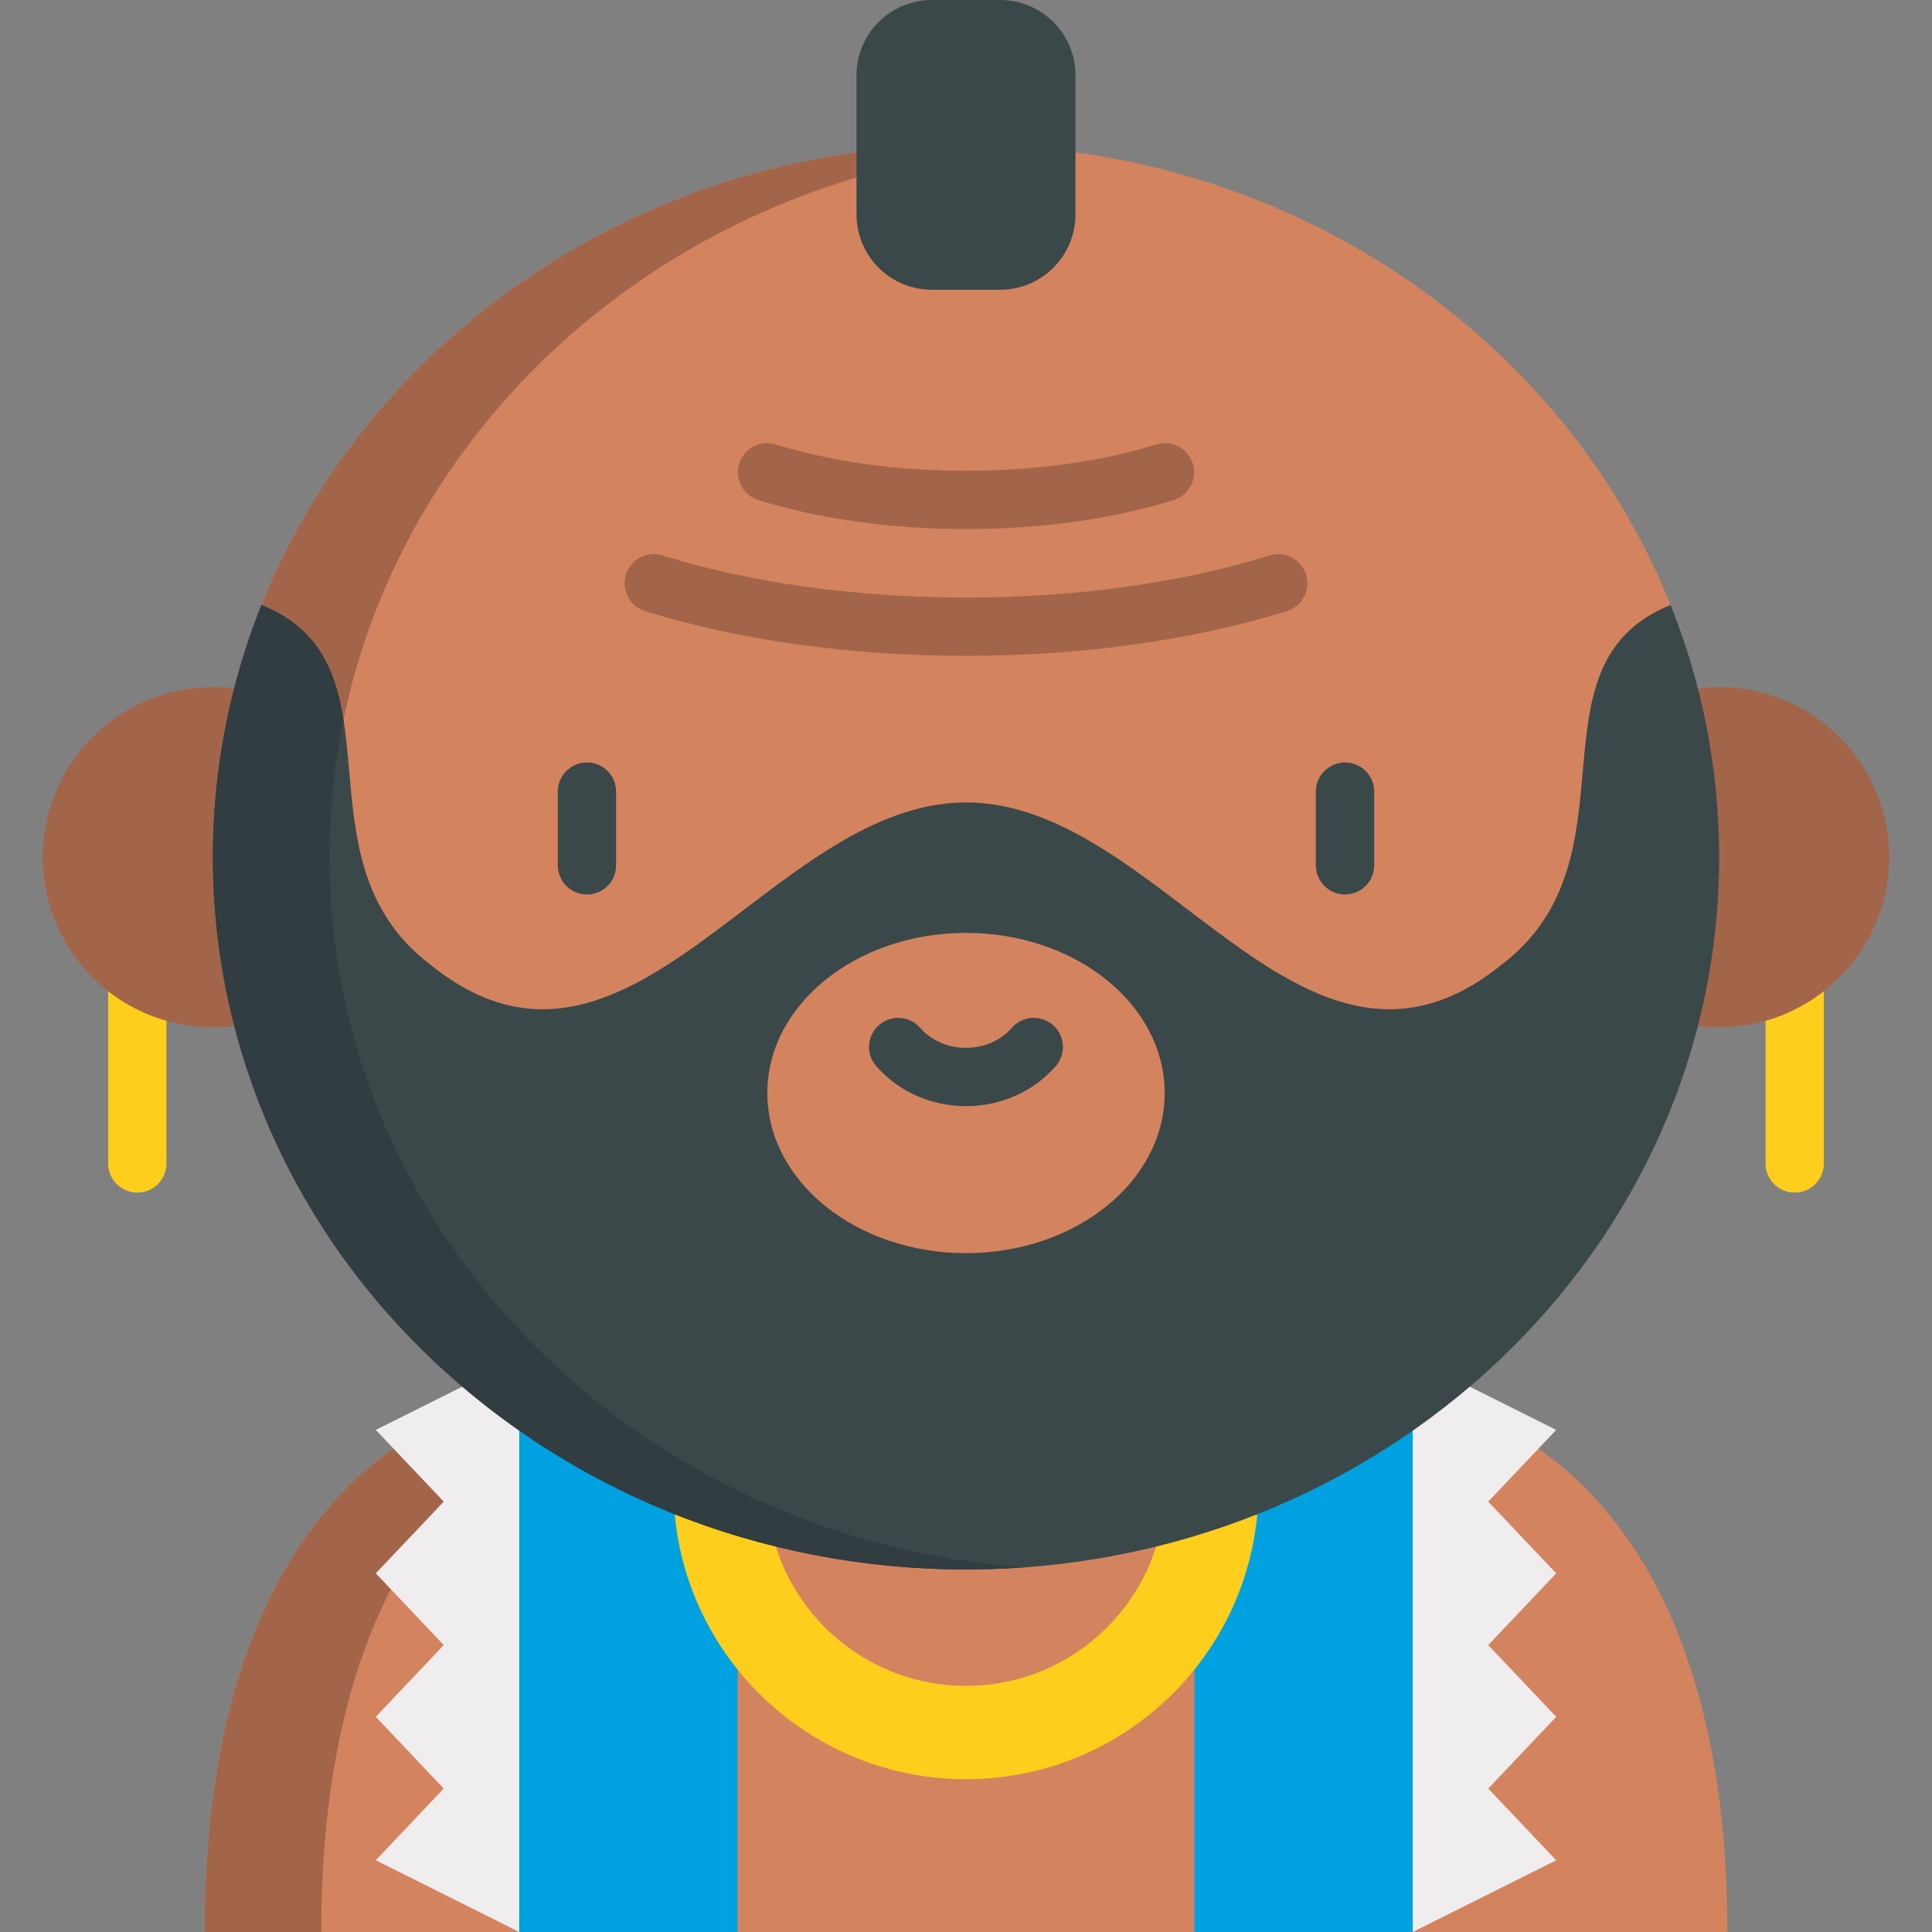 <?xml version="1.0" encoding="iso-8859-1"?>
<!-- Generator: Adobe Illustrator 19.0.0, SVG Export Plug-In . SVG Version: 6.00 Build 0)  -->
<svg version="1.1" id="Capa_1" xmlns="http://www.w3.org/2000/svg" xmlns:xlink="http://www.w3.org/1999/xlink" x="0px" y="0px"
	 viewBox="0 0 512 512" style="enable-background:new 0 0 512 512;" xml:space="preserve">
<rect x="0" y="0" width="512" height="512" fill="#808080" stroke="none"/>
<g>
	<path style="fill:#FFCE1C;" d="M36.384,316.049c-4.267,0-7.726-3.459-7.726-7.726v-54.851c0-4.267,3.459-7.726,7.726-7.726
		s7.726,3.459,7.726,7.726v54.851C44.111,312.59,40.651,316.049,36.384,316.049z"/>
	<path style="fill:#FFCE1C;" d="M475.613,316.049c-4.267,0-7.726-3.459-7.726-7.726v-54.851c0-4.267,3.459-7.726,7.726-7.726
		c4.267,0,7.726,3.459,7.726,7.726v54.851C483.34,312.59,479.88,316.049,475.613,316.049z"/>
</g>
<g>
	<polygon style="fill:#D4835F;" points="316.528,372.682 195.469,372.682 166.541,442.341 195.469,512 316.528,512 345.456,442.341 
			"/>
	<path style="fill:#D4835F;" d="M407.694,383.91c21.747,15.111,50.068,49.808,50.068,128.09h-83.374l15.436-116.546L407.694,383.91z
		"/>
	<path style="fill:#D4835F;" d="M104.303,383.91C82.555,399.021,54.234,433.719,54.234,512h83.374l-15.436-116.546L104.303,383.91z"
		/>
</g>
<path style="fill:#A36549;" d="M104.303,383.91C82.555,399.021,54.234,433.719,54.234,512H85.14
	c0-62.9,18.285-97.656,36.752-116.727L104.303,383.91z"/>
<polygon style="fill:#EFEDEE;" points="137.608,359.927 99.59,378.936 117.599,397.946 99.59,416.954 117.599,435.963 
	99.59,454.972 117.599,473.982 99.59,492.991 137.608,512 "/>
<g>
	<rect x="137.61" y="372.678" style="fill:#00A1E0;" width="57.855" height="139.322"/>
	<rect x="316.532" y="372.678" style="fill:#00A1E0;" width="57.855" height="139.322"/>
</g>
<polygon style="fill:#EFEDEE;" points="374.389,359.927 412.407,378.936 394.398,397.946 412.407,416.954 394.398,435.963 
	412.407,454.972 394.398,473.982 412.407,492.991 374.389,512 "/>
<path style="fill:#FFCE1C;" d="M255.998,471.505c-42.735,0-77.503-34.644-77.503-77.228c0-42.583,34.768-77.228,77.503-77.228
	s77.503,34.644,77.503,77.228S298.733,471.505,255.998,471.505z M255.998,341.784c-29.096,0-52.768,23.548-52.768,52.492
	c0,28.945,23.671,52.493,52.768,52.493s52.768-23.548,52.768-52.493C308.766,365.332,285.095,341.784,255.998,341.784z"/>
<g>
	<circle style="fill:#A36549;" cx="56.404" cy="227.165" r="45.069"/>
	<circle style="fill:#A36549;" cx="455.596" cy="227.165" r="45.069"/>
</g>
<path style="fill:#D4835F;" d="M69.277,160.324C97.814,89.052,170.644,38.395,255.998,38.395S414.183,89.052,442.72,160.323v73.591
	l-54.167,88.369l-125.838,46.659L128.394,322.99l-55.142-72.11L69.277,160.324z"/>
<g>
	<path style="fill:#3A484A;" d="M155.55,237.048c-4.267,0-7.726-3.459-7.726-7.726V209.79c0-4.267,3.459-7.726,7.726-7.726
		s7.726,3.459,7.726,7.726v19.531C163.276,233.588,159.817,237.048,155.55,237.048z"/>
	<path style="fill:#3A484A;" d="M356.447,237.048c-4.267,0-7.726-3.459-7.726-7.726V209.79c0-4.267,3.459-7.726,7.726-7.726
		s7.726,3.459,7.726,7.726v19.531C364.174,233.588,360.714,237.048,356.447,237.048z"/>
	<path style="fill:#3A484A;" d="M255.998,293.143c-9.231,0-17.9-3.86-23.784-10.59c-2.808-3.213-2.481-8.094,0.732-10.902
		s8.094-2.481,10.902,0.732c2.948,3.373,7.376,5.308,12.149,5.308c4.773,0,9.201-1.935,12.149-5.308
		c2.809-3.213,7.689-3.541,10.902-0.732s3.541,7.689,0.732,10.902C273.899,289.282,265.23,293.143,255.998,293.143z"/>
</g>
<path style="fill:#A36549;" d="M73.251,250.881l21.815,28.528c-5.044-16.593-7.756-34.119-7.756-52.246
	c0-23.531,4.549-46.066,12.873-66.839C126.981,93.395,192.84,44.648,271.45,38.955c-0.041-0.003-0.082-0.005-0.123-0.008
	c-2.505-0.179-5.023-0.317-7.552-0.41c-0.164-0.006-0.328-0.008-0.491-0.013c-21.843-0.741-43.799,1.85-64.827,7.832
	c-19.821,5.633-38.824,14.282-56.059,25.581c-23.851,15.643-44.367,36.477-59.27,60.822c-5.364,8.768-10.011,17.978-13.85,27.565
	L73.251,250.881z"/>
<path style="fill:#3A484A;" d="M442.72,160.324c-39.225,15.832-7.699,66.935-44.559,95.153
	c-52.65,42.821-89.861-42.821-142.162-42.821s-89.511,85.641-142.162,42.821c-36.861-28.218-5.334-79.321-44.559-95.153
	c-8.324,20.774-12.873,43.308-12.873,66.839c0,104.251,89.363,188.767,199.594,188.767s199.594-84.516,199.594-188.767
	C455.593,203.632,451.044,181.098,442.72,160.324z M255.998,332.099c-29.078,0-52.65-19-52.65-42.436s23.573-42.436,52.65-42.436
	c29.078,0,52.651,19,52.651,42.436S285.076,332.099,255.998,332.099z"/>
<path style="fill:#313D40;" d="M262.062,415.839c2.923-0.086,5.843-0.224,8.76-0.427c0.207-0.014,0.416-0.025,0.629-0.04
	C168.44,407.912,87.31,326.496,87.31,227.163c0-12.448,1.285-24.613,3.717-36.39c-2.083-13.145-6.725-24.385-21.748-30.449
	c-1.215,3.031-2.339,6.104-3.39,9.207c-6.27,18.504-9.484,38.095-9.484,57.631c0,37.651,12.225,74.935,34.088,105.541
	c20.919,29.283,50.32,52.421,83.366,66.552c25.865,11.06,54.025,16.676,82.14,16.676C258.02,415.93,260.041,415.898,262.062,415.839
	z"/>
<g>
	<path style="fill:#A36549;" d="M256.001,140.211c-19.837,0-38.866-2.657-55.027-7.683c-4.074-1.267-6.35-5.598-5.083-9.672
		c1.267-4.074,5.597-6.35,9.672-5.083c14.696,4.571,32.135,6.987,50.438,6.987c18.3,0,35.739-2.415,50.434-6.985
		c4.072-1.268,8.405,1.009,9.672,5.083c1.267,4.074-1.009,8.405-5.084,9.672C294.863,137.554,275.837,140.211,256.001,140.211z"/>
	<path style="fill:#A36549;" d="M256.003,173.805c-30.692,0-60.1-4.1-85.042-11.858c-4.074-1.267-6.35-5.598-5.083-9.672
		c1.267-4.075,5.602-6.349,9.672-5.083c23.476,7.302,51.296,11.161,80.453,11.161c29.153,0,56.971-3.859,80.446-11.159
		c4.073-1.267,8.405,1.009,9.672,5.084c1.267,4.074-1.009,8.405-5.084,9.672C316.096,169.705,286.692,173.805,256.003,173.805z"/>
</g>
<path style="fill:#3A484A;" d="M265.041,0h-18.086c-11.03,0-19.971,8.941-19.971,19.971v36.848c0,11.03,8.941,19.971,19.971,19.971
	h18.086c11.03,0,19.971-8.941,19.971-19.971V19.971C285.012,8.941,276.07,0,265.041,0z"/>
<g>
</g>
<g>
</g>
<g>
</g>
<g>
</g>
<g>
</g>
<g>
</g>
<g>
</g>
<g>
</g>
<g>
</g>
<g>
</g>
<g>
</g>
<g>
</g>
<g>
</g>
<g>
</g>
<g>
</g>
</svg>

